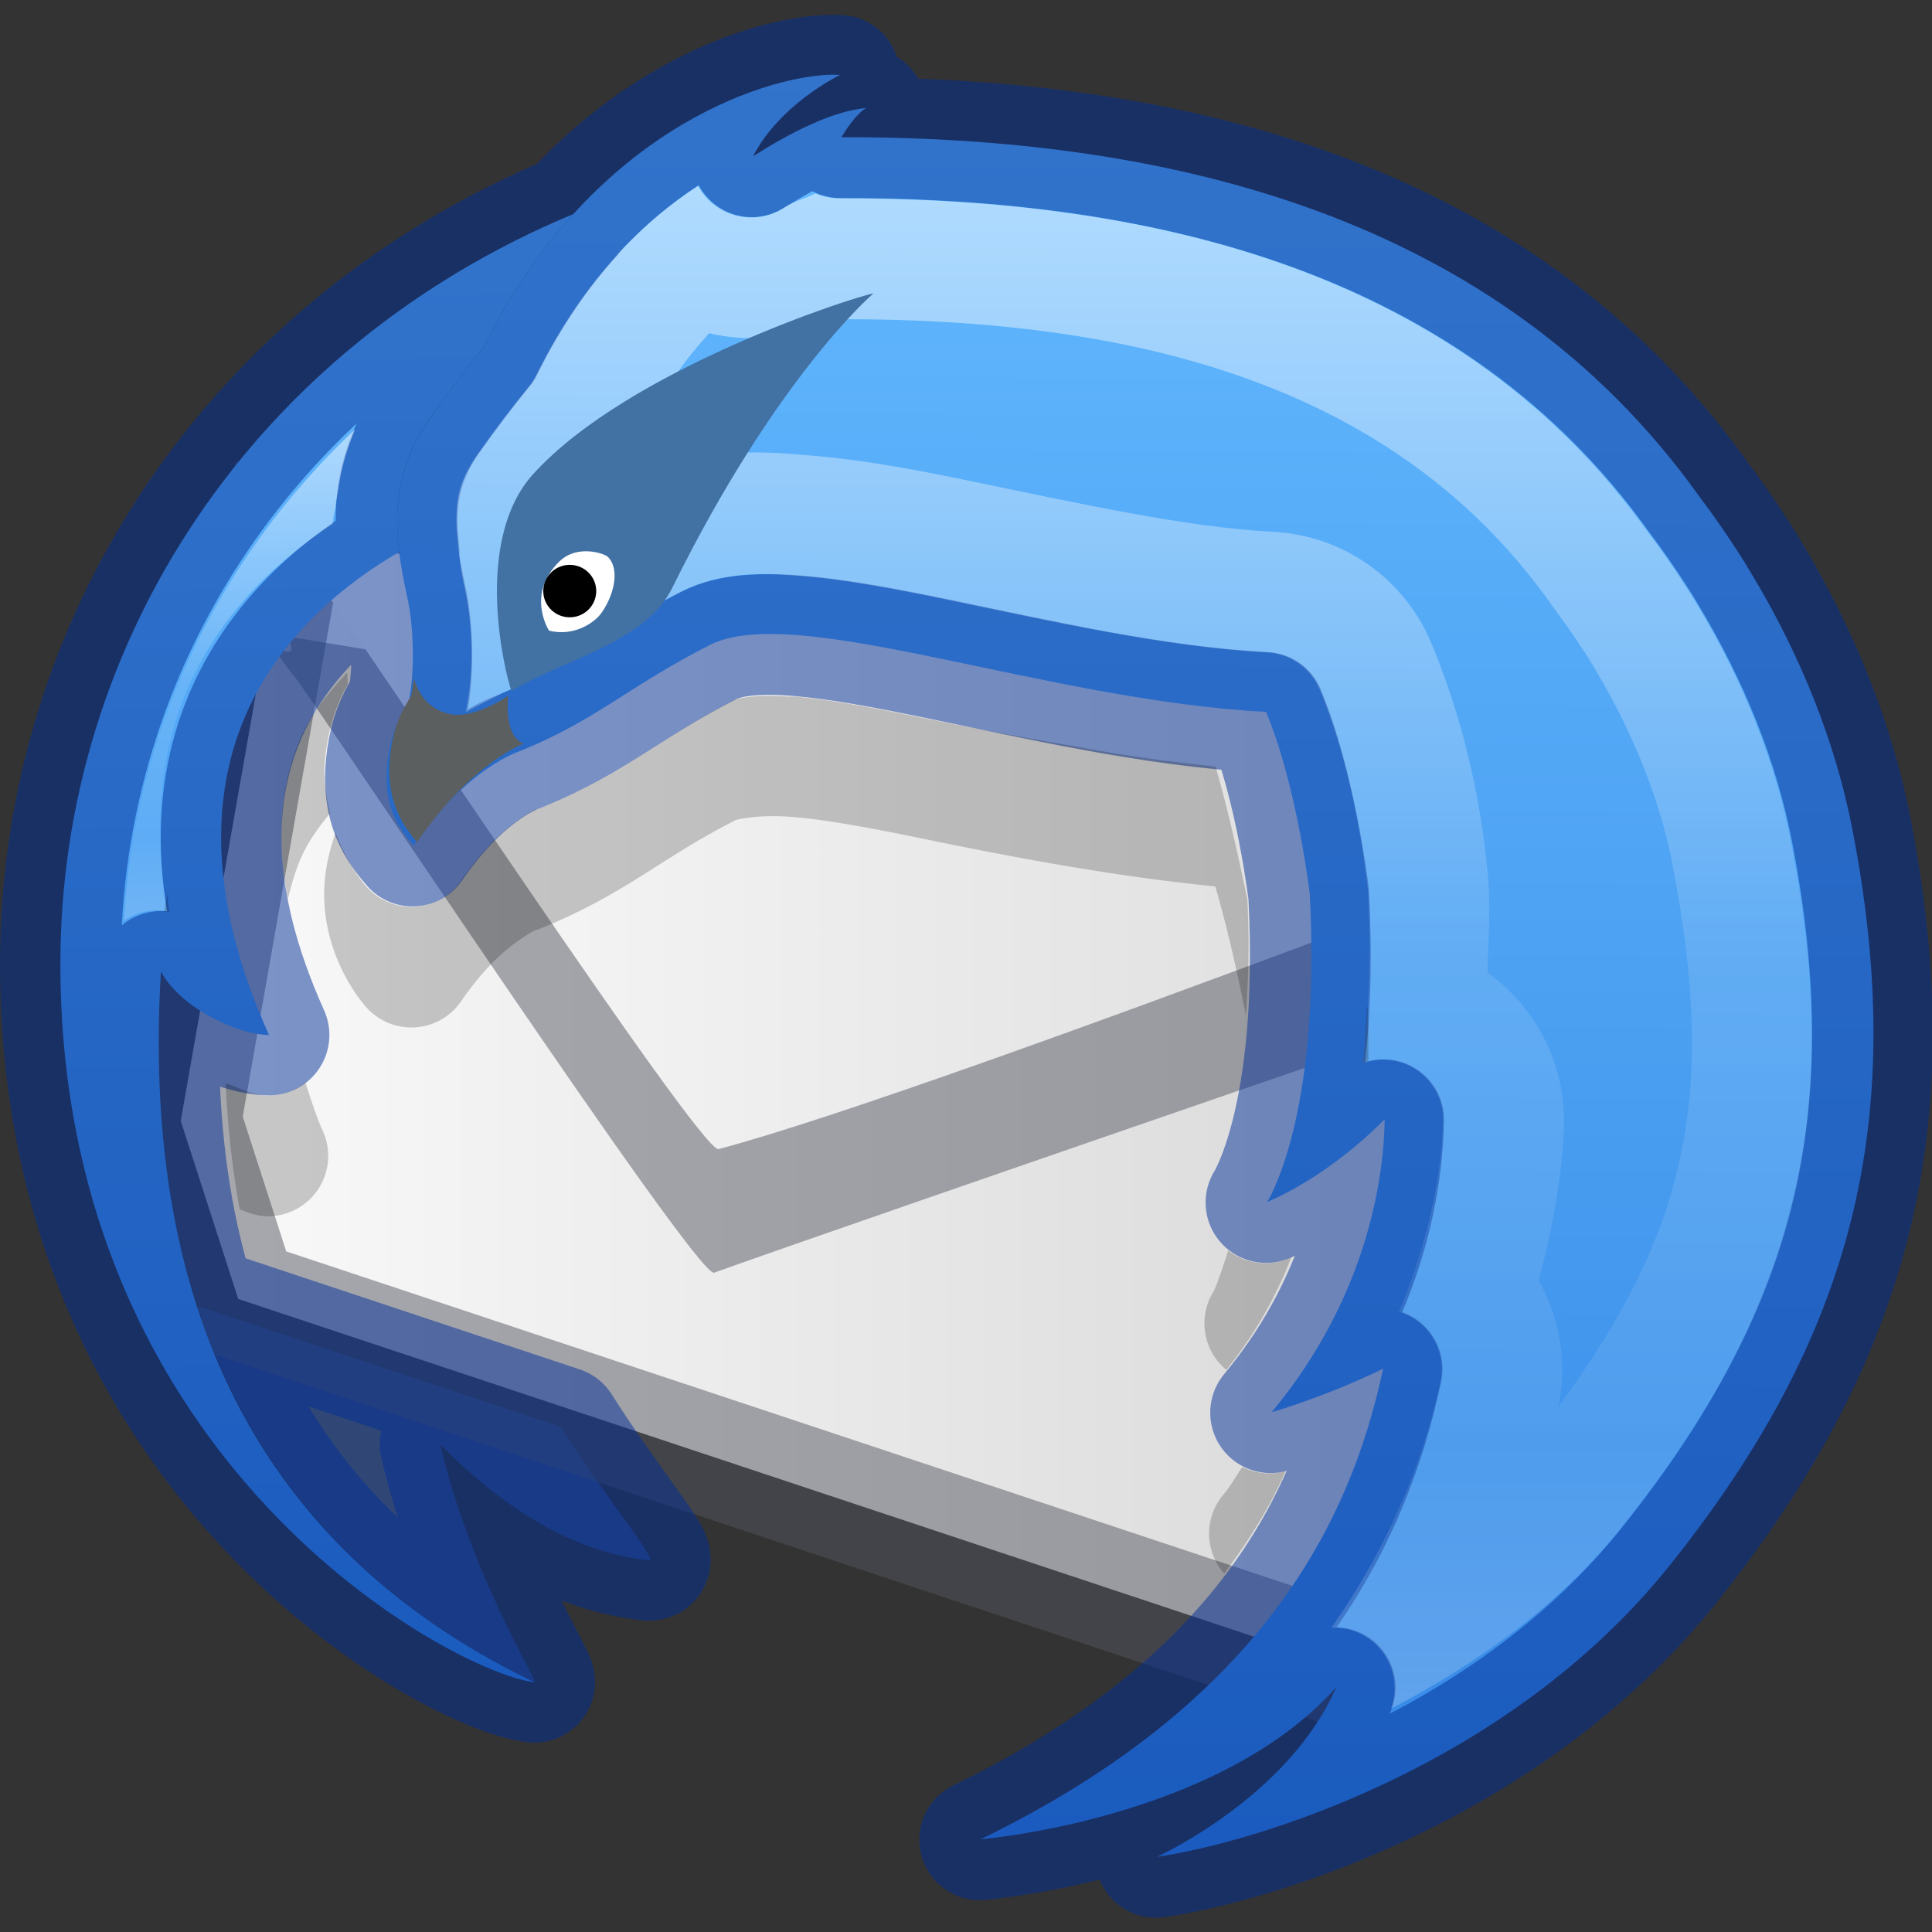 <?xml version="1.0" encoding="UTF-8" standalone="no"?>
<svg
   xmlns:dc="http://purl.org/dc/elements/1.1/"
   xmlns:cc="http://creativecommons.org/ns#"
   xmlns:rdf="http://www.w3.org/1999/02/22-rdf-syntax-ns#"
   xmlns:svg="http://www.w3.org/2000/svg"
   xmlns="http://www.w3.org/2000/svg"
   xmlns:xlink="http://www.w3.org/1999/xlink"
   xmlns:sodipodi="http://sodipodi.sourceforge.net/DTD/sodipodi-0.dtd"
   xmlns:inkscape="http://www.inkscape.org/namespaces/inkscape"
   width="16"
   height="16"
   x="0"
   y="0"
   version="1.1"
   viewBox="0 0 48 48"
   xml:space="preserve"
   id="svg30"
   sodipodi:docname="thunderbird_16.svg"
   inkscape:version="0.92.3 (2405546, 2018-03-11)"><rect x="0" y="0" width="48" height="48" fill="#333333" stroke="none"/><defs
   id="defs34"><linearGradient
     gradientTransform="matrix(1.571,0,0,1.175,-3131.74,-3743.947)"
     gradientUnits="userSpaceOnUse"
     xlink:href="#linearGradient947"
     id="linearGradient11527-6-5"
     y2="3241.997"
     x2="2035.165"
     y1="3208.074"
     x1="2035.165" /><linearGradient
     id="linearGradient947"><stop
       id="stop943"
       style="stop-color:#64baff;stop-opacity:1"
       offset="0" /><stop
       id="stop945"
       style="stop-color:#3689e6;stop-opacity:1"
       offset="1" /></linearGradient><linearGradient
     gradientUnits="userSpaceOnUse"
     y2="48.197"
     x2="30.417"
     y1="7.123"
     x1="30.417"
     id="linearGradient870"
     xlink:href="#linearGradient868"
     gradientTransform="translate(-56.949,0.127)" /><linearGradient
     id="linearGradient868"><stop
       id="stop864"
       offset="0"
       style="stop-color:#fafafa;stop-opacity:1" /><stop
       id="stop866"
       offset="1"
       style="stop-color:#d4d4d4;stop-opacity:1" /></linearGradient><linearGradient
     x1="71.204"
     y1="6.238"
     x2="71.204"
     y2="44.341"
     id="linearGradient3019"
     xlink:href="#linearGradient4011"
     gradientUnits="userSpaceOnUse"
     gradientTransform="matrix(1.054,0,0,1.054,-18.865,17.408)" /><linearGradient
     id="linearGradient4011"><stop
       id="stop4013"
       style="stop-color:#ffffff;stop-opacity:1"
       offset="0" /><stop
       id="stop4015"
       style="stop-color:#ffffff;stop-opacity:0.235"
       offset="0.508" /><stop
       id="stop4017"
       style="stop-color:#ffffff;stop-opacity:0.157"
       offset="0.835" /><stop
       id="stop4019"
       style="stop-color:#ffffff;stop-opacity:0.392"
       offset="1" /></linearGradient><radialGradient
     xlink:href="#linearGradient3820-7-2"
     id="radialGradient3300-8"
     gradientUnits="userSpaceOnUse"
     gradientTransform="matrix(0.382,7.5555777e-8,-1.8372241e-8,0.112,-5.925,36.336)"
     cx="99.189"
     cy="185.297"
     fx="99.189"
     fy="185.297"
     r="62.769" /><linearGradient
     id="linearGradient3820-7-2"><stop
       id="stop3822-2-6"
       style="stop-color:#000000;stop-opacity:1"
       offset="0" /><stop
       id="stop3824-1-2"
       style="stop-color:#000000;stop-opacity:0"
       offset="1" /></linearGradient><radialGradient
     xlink:href="#linearGradient3820-7-2"
     id="radialGradient4192-6"
     gradientUnits="userSpaceOnUse"
     gradientTransform="matrix(0.255,5.3967361e-8,-1.2248161e-8,0.08,6.716,44.241)"
     cx="99.189"
     cy="185.297"
     fx="99.189"
     fy="185.297"
     r="62.769" /><linearGradient
     inkscape:collect="always"
     xlink:href="#linearGradient947"
     id="linearGradient1685-5"
     gradientUnits="userSpaceOnUse"
     x1="34.421"
     y1="19.177"
     x2="36.098"
     y2="218.773"
     gradientTransform="matrix(0.182,0,0,0.182,1.5,1.856)" /><linearGradient
     inkscape:collect="always"
     xlink:href="#linearGradient947"
     id="linearGradient1996"
     x1="-92.261"
     y1="396.745"
     x2="-93.424"
     y2="636.822"
     gradientUnits="userSpaceOnUse"
     gradientTransform="matrix(0.182,0,0,0.182,44.479,-70.377)" /><linearGradient
     inkscape:collect="always"
     xlink:href="#linearGradient868"
     id="linearGradient3327"
     x1="-197.919"
     y1="197.453"
     x2="-159.11"
     y2="197.453"
     gradientUnits="userSpaceOnUse"
     gradientTransform="matrix(0.907,0,0,0.907,186.099,-157.978)" /><linearGradient
     inkscape:collect="always"
     xlink:href="#linearGradient868"
     id="linearGradient3319"
     x1="8.546"
     y1="140.645"
     x2="201.939"
     y2="140.645"
     gradientUnits="userSpaceOnUse" /><radialGradient
     xlink:href="#linearGradient3820-7-2-2"
     id="radialGradient4048"
     gradientUnits="userSpaceOnUse"
     gradientTransform="matrix(0.263,0,0,0.084,-2.065,27.179)"
     cx="99.157"
     cy="186.171"
     fx="99.157"
     fy="186.171"
     r="62.769" /><linearGradient
     id="linearGradient3820-7-2-2"><stop
       id="stop3822-2-6-36"
       style="stop-color:#3d3d3d;stop-opacity:1"
       offset="0" /><stop
       id="stop3864-8-7-6"
       style="stop-color:#686868;stop-opacity:0.498"
       offset="0.5" /><stop
       id="stop3824-1-2-4"
       style="stop-color:#686868;stop-opacity:0"
       offset="1" /></linearGradient><linearGradient
     inkscape:collect="always"
     xlink:href="#linearGradient4011"
     id="linearGradient1013"
     x1="17.826"
     y1="53.592"
     x2="17.82"
     y2="91.174"
     gradientUnits="userSpaceOnUse"
     gradientTransform="translate(9.9,-49.042)" /><linearGradient
     inkscape:collect="always"
     xlink:href="#linearGradient4011"
     id="linearGradient1021"
     x1="-5.009"
     y1="8.853"
     x2="-4.787"
     y2="20.947"
     gradientUnits="userSpaceOnUse"
     gradientTransform="translate(10.782,1.871)" /></defs><sodipodi:namedview
   pagecolor="#ffffff"
   bordercolor="#666666"
   borderopacity="1"
   objecttolerance="10"
   gridtolerance="10"
   guidetolerance="10"
   inkscape:pageopacity="0"
   inkscape:pageshadow="2"
   inkscape:window-width="1366"
   inkscape:window-height="705"
   id="namedview32"
   showgrid="false"
   inkscape:zoom="16.3125"
   inkscape:cx="7.4054836"
   inkscape:cy="9.4108901"
   inkscape:window-x="0"
   inkscape:window-y="30"
   inkscape:window-maximized="1"
   inkscape:current-layer="svg30" />














<path
   style="fill:#304776;fill-opacity:1;stroke-width:0.194"
   d="M 13.931,35.446 4.902,32.444 c 1.44,4.452 4.425,7.451 8.377,9.351 0.118,0.024 -1.587,-2.666 -2.343,-5.913 1.472,1.497 3.224,2.679 5.193,2.884 0.233,0.024 -1.033,-1.478 -2.198,-3.32 z"
   id="path1440"
   inkscape:connector-curvature="0" /><g
   id="g863"
   transform="matrix(1.035,0,0,1.035,0.604,-0.831)"
   style="stroke-width:0.966"><polygon
     transform="matrix(0.176,0,0,0.176,2.251,2.597)"
     style="fill:url(#linearGradient3319);fill-opacity:1;stroke-width:1.066"
     id="polygon17-7"
     points="8.546,142.68 16.387,166.974 172.911,219.015 201.939,95.591 22.687,62.276 "
     class="st2" /><polygon
     transform="matrix(0.176,0,0,0.176,2.251,2.597)"
     style="opacity:0.5;fill:none;stroke:#555761;stroke-width:16.449;stroke-miterlimit:4;stroke-dasharray:none;stroke-opacity:1"
     id="polygon17-7-3"
     points="8.546,142.68 16.387,166.974 172.911,219.015 201.939,95.591 22.687,62.276 "
     class="st2" /><g
     style="opacity:0.5;fill:#555761;fill-opacity:1;stroke-width:1.066"
     transform="matrix(0.176,0,0,0.176,2.251,4.639)"
     id="g21-4"><path
       style="fill:#555761;fill-opacity:1;stroke-width:1.066"
       id="path19-5"
       d="m 23.128,65.01 c 0.785,1.689 0.554,2.089 0.065,2.089 -0.22,0 -0.492,-0.081 -0.747,-0.161 -0.255,-0.081 -0.494,-0.161 -0.648,-0.161 -0.433,0 -0.189,0.639 2.263,3.72 3.468,4.406 54.399,81.293 57.182,81.293 0.015,0 0.028,-0.002 0.04,-0.006 23.71,-8.448 124.543,-43.058 124.543,-43.058 L 195.51,93.697 23.128,65.01"
       class="st3"
       inkscape:connector-curvature="0" /></g><path
     style="fill:url(#linearGradient3327);fill-opacity:1;stroke-width:0.188"
     id="path23-2"
     d="m 6.589,13.72 c 0,0 0.134,0.693 0.755,1.46 0.617,0.774 8.904,13.318 9.32,13.207 5.429,-1.441 25.125,-9.107 25.125,-9.107 z"
     class="st4"
     inkscape:connector-curvature="0" /></g><path
   style="fill:url(#linearGradient1996);fill-opacity:1;stroke-width:0.194"
   d="m 20.583,1.859 c -1.674,0.068 -5.945,1.452 -8.581,6.789 -0.461,0.561 -0.891,1.137 -1.3,1.714 -1.058,1.489 -0.942,2.856 -0.577,4.507 0.155,0.705 0.184,1.831 0.031,2.558 -0.031,0.146 -0.431,0.522 -0.534,1.537 -0.11,1.077 0.275,1.605 0.653,2.043 1.346,-1.968 2.674,-2.358 2.674,-2.358 1.884,-0.772 2.668,-1.596 4.686,-2.625 2.117,-1.08 8.293,1.374 13.819,1.662 0.765,1.824 1.084,4.49 1.087,4.519 0.291,5.592 -1.061,7.658 -1.061,7.658 0,0 1.425,-0.547 2.922,-2.055 -0.014,1.187 -0.311,4.275 -2.807,7.277 0,0 1.302,-0.367 2.769,-1.081 -0.804,3.77 -2.98,8.278 -9.997,11.691 0,0 5.905,-0.483 8.833,-3.778 -1.191,2.738 -4.458,4.216 -4.458,4.216 2.404,-0.352 8.721,-2.215 12.744,-7.245 4.554,-5.694 5.923,-11.036 4.552,-18.197 -0.422,-2.244 -1.315,-4.428 -2.51,-6.416 -0.109,-0.186 -0.224,-0.374 -0.349,-0.564 -4.95e-4,-7.26e-4 -9.45e-4,-0.002 -0.002,-0.002 -0.306,-0.476 -0.629,-0.938 -0.967,-1.387 -5.007,-7.002 -13.248,-8.929 -21.306,-8.913 0.329,-0.545 0.562,-0.694 0.6,-0.715 0.004,-0.002 0.028,-0.013 0.028,-0.013 -0.003,3.734e-4 -0.008,9.444e-4 -0.011,0.002 5.4e-5,-2.19e-5 0.002,-0.002 0.002,-0.002 -0.003,5.491e-4 -0.01,0.002 -0.014,0.003 -0.846,0.083 -1.89,0.619 -2.8,1.199 0.659,-1.276 2.085,-1.983 2.141,-2.011 0.002,-7.356e-4 0.029,-0.011 0.029,-0.011 -0.003,-1.757e-4 -0.007,1.867e-4 -0.01,0 -0.085,-0.005 -0.181,-0.008 -0.29,-0.003 z"
   id="path66-3"
   inkscape:connector-curvature="0"
   sodipodi:nodetypes="cccccccccccccccccccccccccccccccccccc" /><path
   style="fill:url(#linearGradient1685-5);fill-opacity:1;stroke-width:0.194"
   d="M 14.248,5.316 C 6.271,8.634 1.5,15.971 1.5,23.947 1.5,36.396 11.306,41.569 13.279,41.795 7.241,38.893 3.439,33.452 3.998,24.134 c 0.447,0.857 1.827,1.565 2.685,1.58 -3.132,-6.957 0.62,-10.485 3.234,-12 -0.026,-0.212 -0.043,-0.421 -0.049,-0.628 l -0.02,0.003 c 0.007,-0.002 0.013,-0.004 0.02,-0.007 -0.025,-0.924 0.179,-1.799 0.834,-2.72 0.41,-0.577 0.84,-1.152 1.3,-1.714 0.667,-1.35 1.438,-2.446 2.246,-3.333 z"
   id="path38-4-8"
   inkscape:connector-curvature="0" /><path
   inkscape:connector-curvature="0"
   id="path1440-2"
   style="opacity:0.5;fill:none;fill-opacity:1;stroke:#002e99;stroke-width:3;stroke-miterlimit:4;stroke-dasharray:none;stroke-opacity:1;stroke-linejoin:round"
   d="M 13.931,35.446 4.902,32.444 c 1.44,4.452 4.425,7.451 8.377,9.351 0.118,0.024 -1.587,-2.666 -2.343,-5.913 1.472,1.497 3.224,2.679 5.193,2.884 0.233,0.024 -1.033,-1.478 -2.198,-3.32 z M 14.248,5.316 C 6.271,8.634 1.5,15.971 1.5,23.947 1.5,36.396 11.306,41.569 13.279,41.795 7.241,38.893 3.439,33.452 3.998,24.134 c 0.447,0.857 1.827,1.565 2.685,1.58 -3.132,-6.957 0.62,-10.485 3.234,-12 -0.026,-0.212 -0.043,-0.421 -0.049,-0.628 l -0.02,0.003 c 0.007,-0.002 0.013,-0.004 0.02,-0.007 -0.025,-0.924 0.179,-1.799 0.834,-2.72 0.41,-0.577 0.84,-1.152 1.3,-1.714 0.667,-1.35 1.438,-2.446 2.246,-3.333 z m 6.308,-3.444 c -1.674,0.068 -5.945,1.452 -8.581,6.789 -0.461,0.561 -0.891,1.137 -1.3,1.714 -1.058,1.489 -0.942,2.856 -0.577,4.507 0.155,0.705 0.184,1.831 0.031,2.558 -0.031,0.146 -0.431,0.522 -0.534,1.537 -0.11,1.077 0.275,1.605 0.653,2.043 1.346,-1.968 2.674,-2.358 2.674,-2.358 1.884,-0.772 2.669,-1.596 4.686,-2.625 2.117,-1.08 8.293,1.374 13.819,1.662 0.765,1.824 1.084,4.49 1.087,4.519 0.291,5.592 -1.061,7.658 -1.061,7.658 0,0 1.425,-0.547 2.922,-2.055 -0.014,1.187 -0.311,4.275 -2.807,7.277 0,0 1.302,-0.367 2.769,-1.081 -0.804,3.77 -2.98,8.278 -9.997,11.691 0,0 5.905,-0.483 8.833,-3.778 -1.191,2.738 -4.458,4.216 -4.458,4.216 2.404,-0.352 8.721,-2.215 12.744,-7.245 4.554,-5.694 5.923,-11.036 4.552,-18.197 -0.422,-2.244 -1.315,-4.428 -2.509,-6.416 -0.109,-0.186 -0.224,-0.374 -0.349,-0.564 -4.84e-4,-7.36e-4 -9.45e-4,-0.002 -0.002,-0.002 -0.306,-0.476 -0.629,-0.938 -0.967,-1.387 C 37.177,5.332 28.936,3.405 20.878,3.421 c 0.329,-0.545 0.562,-0.694 0.6,-0.715 0.004,-0.002 0.028,-0.013 0.028,-0.013 -0.003,3.622e-4 -0.008,9.332e-4 -0.011,0.002 5.5e-5,-2.19e-5 0.002,-0.002 0.002,-0.002 -0.003,5.38e-4 -0.01,0.002 -0.014,0.003 -0.846,0.083 -1.89,0.619 -2.8,1.199 0.659,-1.276 2.085,-1.983 2.141,-2.011 0.002,-7.356e-4 0.029,-0.011 0.029,-0.011 -0.003,-1.756e-4 -0.007,1.866e-4 -0.01,0 -0.085,-0.005 -0.182,-0.008 -0.29,-0.003 z"
   sodipodi:nodetypes="cccccccsccccccccccccccccccccccccccccccccccccccccccccccc" /><path
   style="color:#000000;font-style:normal;font-variant:normal;font-weight:normal;font-stretch:normal;font-size:medium;line-height:normal;font-family:sans-serif;font-variant-ligatures:normal;font-variant-position:normal;font-variant-caps:normal;font-variant-numeric:normal;font-variant-alternates:normal;font-feature-settings:normal;text-indent:0;text-align:start;text-decoration:none;text-decoration-line:none;text-decoration-style:solid;text-decoration-color:#000000;letter-spacing:normal;word-spacing:normal;text-transform:none;writing-mode:lr-tb;direction:ltr;text-orientation:mixed;dominant-baseline:auto;baseline-shift:baseline;text-anchor:start;white-space:normal;shape-padding:0;clip-rule:nonzero;display:inline;overflow:visible;visibility:visible;opacity:0.5;isolation:auto;mix-blend-mode:normal;color-interpolation:sRGB;color-interpolation-filters:linearRGB;solid-color:#000000;solid-opacity:1;vector-effect:none;fill:url(#linearGradient1013);fill-opacity:1;fill-rule:nonzero;stroke:none;stroke-width:9;stroke-linecap:butt;stroke-linejoin:round;stroke-miterlimit:4;stroke-dasharray:none;stroke-dashoffset:0;stroke-opacity:1;color-rendering:auto;image-rendering:auto;shape-rendering:auto;text-rendering:auto;enable-background:accumulate"
   d="m 17.343,4.619 c -0.649,0.42 -1.328,0.969 -1.986,1.682 -0.008,0.012 -0.015,0.023 -0.023,0.035 -0.713,0.784 -1.404,1.761 -2.01,2.988 -0.051,0.103 -0.114,0.199 -0.188,0.287 -0.432,0.526 -0.841,1.072 -1.236,1.629 -0.48,0.676 -0.575,1.133 -0.557,1.811 0.002,0.072 0.012,0.157 0.018,0.234 0.033,0.383 0.056,0.741 0.176,1.283 0.215,0.975 0.246,2.073 0.035,3.123 0.417,-0.222 0.902,-0.463 0.902,-0.463 l -0.146,0.053 c 1.673,-0.685 2.41,-1.468 4.576,-2.572 0.997,-0.509 1.999,-0.486 3.082,-0.393 1.083,0.093 2.268,0.32 3.533,0.58 2.531,0.521 5.392,1.179 7.963,1.312 0.576,0.03 1.084,0.388 1.307,0.92 0.909,2.167 1.176,4.806 1.189,4.922 0.005,0.033 0.009,0.066 0.012,0.1 0.091,1.743 0.007,3.092 -0.129,4.26 0.982,-0.341 2.005,0.396 1.992,1.436 -0.011,0.909 -0.239,2.706 -1.096,4.746 0.742,0.229 1.187,0.986 1.025,1.746 -0.406,1.901 -1.245,4.022 -2.707,6.105 1.07,-0.051 1.848,1.003 1.482,2.01 2.007,-1.053 4.092,-2.464 5.707,-4.482 4.36,-5.451 5.559,-10.13 4.248,-16.975 3e-6,-0.002 3e-6,-0.004 0,-0.006 -0.384,-2.04 -1.206,-4.069 -2.32,-5.924 -0.002,-0.004 -0.004,-0.008 -0.006,-0.012 -0.1,-0.17 -0.203,-0.334 -0.311,-0.498 0,-2e-5 -0.01,-0.014 -0.012,-0.018 -0.284,-0.442 -0.585,-0.873 -0.902,-1.295 -0.008,-0.01 -0.016,-0.019 -0.023,-0.029 C 36.309,6.739 28.675,4.913 20.859,4.929 c -0.206,3.6e-4 -0.409,-0.042 -0.598,-0.123 -0.309,0.151 -0.488,0.167 -0.797,0.363 -0.733,0.465 -1.707,0.212 -2.121,-0.551 z m 3.34,3.305 c 0.06,0.003 0.121,0.005 0.182,0.006 7.334,-0.015 13.761,1.611 17.637,7.031 0.019,0.029 0.039,0.059 0.059,0.088 0.276,0.368 0.539,0.738 0.779,1.113 0.006,0.008 0.012,0.016 0.018,0.023 9.99e-4,0.002 0.012,0.018 0.012,0.018 0.073,0.112 0.147,0.23 0.229,0.369 0.008,0.014 0.016,0.027 0.023,0.041 0.955,1.589 1.638,3.301 1.945,4.934 -6e-6,0.004 -6e-6,0.008 0,0.012 1.091,5.7 0.333,9.047 -2.848,13.389 0.222,-1.07 0.047,-2.184 -0.492,-3.135 0.448,-1.627 0.617,-3.074 0.627,-3.932 0.014,-1.475 -0.695,-2.862 -1.898,-3.715 0.013,-0.72 0.072,-1.346 0.029,-2.174 -0.004,-0.1 -0.012,-0.2 -0.023,-0.299 -0.035,-0.29 -0.21,-2.87 -1.406,-5.725 -0.669,-1.595 -2.193,-2.666 -3.92,-2.754 -2.187,-0.114 -4.918,-0.726 -7.512,-1.26 -1.297,-0.267 -2.557,-0.513 -3.879,-0.627 -1.321,-0.114 -2.772,-0.277 -4.705,0.709 -0.477,0.243 -0.486,0.276 -0.844,0.48 0.252,-0.342 0.505,-0.69 0.762,-1.002 0.218,-0.267 0.405,-0.558 0.557,-0.867 0.484,-0.981 1.015,-1.72 1.541,-2.297 0.016,-0.019 0.031,-0.039 0.047,-0.059 0.006,-0.007 0.011,-0.005 0.018,-0.012 1.032,0.246 2.117,0.119 3.064,-0.357 z m 18.768,8.391 c 0.017,0.025 0.035,0.051 0.053,0.076 -3.78e-4,-3.5e-4 -0.018,-0.018 -0.018,-0.018 1.8e-5,3e-5 -0.028,-0.047 -0.035,-0.059 z m 1.201,1.166 c 0.01,0.006 0.019,0.012 0.029,0.018 -1.89e-4,-6e-5 -0.018,0 -0.018,0 3e-6,0 -0.011,-0.017 -0.012,-0.018 z"
   id="path1440-2-3-5"
   inkscape:connector-curvature="0"
   sodipodi:nodetypes="cccccccccccccccccccccccccccccccccccccccccccccccccccccccccccccccccccccccccccccc" /><g
   id="g1982"
   transform="matrix(0.182,0,0,0.182,44.479,-70.377)"
   style="stroke-width:1.066"><path
     style="fill:#5c5f60;fill-opacity:1;stroke-width:1.066"
     id="path104-6"
     d="m -175.015,481.673 c 0,0 -4.719,3.301 -8.136,2.46 -4.045,-0.993 -4.73,-4.913 -4.73,-4.913 -0.089,0.803 -0.192,1.578 -0.341,2.273 -0.168,0.799 -2.363,2.863 -2.926,8.428 -0.602,5.905 1.615,9.325 3.692,11.724 7.381,-10.792 14.552,-13.452 14.552,-13.452 -2.809,-0.982 -2.111,-6.52 -2.111,-6.52 z"
     class="st12"
     inkscape:connector-curvature="0" /><path
     inkscape:connector-curvature="0"
     id="path147-4"
     d="m -125.291,426.779 c -2.059,0.285 -33.265,10.224 -46.311,24.623 -8.271,9.129 -3.89,27.002 -2.971,29.625 0.024,-0.015 0.049,-0.03 0.074,-0.045 6.694,-4.136 18.165,-6.519 21.863,-14.016 14.234,-28.862 27.348,-40.11 27.354,-40.115 0.136,-0.068 0.128,-0.091 -0.01,-0.072 z m -17.566,13.395 c 3.4e-4,-3.3e-4 0.002,3.3e-4 0.002,0 -0.715,0.702 -1.426,1.418 -2.131,2.143 0.705,-0.725 1.414,-1.44 2.129,-2.143 z"
     style="fill:#4271a3;fill-opacity:1;stroke-width:1.066" /><path
     style="fill:#ffffff;fill-opacity:1;stroke-width:1.066"
     id="path166-0"
     d="m -169.437,472.78 c 0,0 -3.224,-4.949 1.422,-9.459 2.446,-2.376 6.161,-1.056 6.592,-0.63 1.826,1.812 0.676,5.637 -0.968,7.8 -0.929,1.223 -3.635,3.119 -7.046,2.289 z"
     class="st22"
     inkscape:connector-curvature="0" /><path
     id="path168-6"
     d="m -163.001,467.499 c -0.072,1.978 -1.746,3.522 -3.738,3.454 -1.996,-0.069 -3.558,-1.726 -3.487,-3.704 0.071,-1.977 1.744,-3.521 3.741,-3.453 1.992,0.069 3.553,1.727 3.484,3.703 z"
     inkscape:connector-curvature="0"
     style="stroke-width:1.066" /></g><path
   style="color:#000000;font-style:normal;font-variant:normal;font-weight:normal;font-stretch:normal;font-size:medium;line-height:normal;font-family:sans-serif;font-variant-ligatures:normal;font-variant-position:normal;font-variant-caps:normal;font-variant-numeric:normal;font-variant-alternates:normal;font-feature-settings:normal;text-indent:0;text-align:start;text-decoration:none;text-decoration-line:none;text-decoration-style:solid;text-decoration-color:#000000;letter-spacing:normal;word-spacing:normal;text-transform:none;writing-mode:lr-tb;direction:ltr;text-orientation:mixed;dominant-baseline:auto;baseline-shift:baseline;text-anchor:start;white-space:normal;shape-padding:0;clip-rule:nonzero;display:inline;overflow:visible;visibility:visible;opacity:0.5;isolation:auto;mix-blend-mode:normal;color-interpolation:sRGB;color-interpolation-filters:linearRGB;solid-color:#000000;solid-opacity:1;vector-effect:none;fill:url(#linearGradient1021);fill-opacity:1;fill-rule:nonzero;stroke:none;stroke-width:9;stroke-linecap:butt;stroke-linejoin:round;stroke-miterlimit:4;stroke-dasharray:none;stroke-dashoffset:0;stroke-opacity:1;color-rendering:auto;image-rendering:auto;shape-rendering:auto;text-rendering:auto;enable-background:accumulate"
   d="m 8.823,10.665 c -3.448,3.253 -5.476,7.543 -5.748,12.211 0.314,-0.213 0.697,-0.299 1.072,-0.24 -0.356,-2.165 -0.142,-4.069 0.545,-5.596 0.871,-1.936 2.274,-3.148 3.574,-4.031 0.006,-0.125 0.028,-0.249 0.064,-0.369 0.009,-0.181 0.058,-0.351 0.082,-0.533 0.068,-0.485 0.207,-0.955 0.41,-1.441 z"
   id="path1440-2-3"
   inkscape:connector-curvature="0"
   sodipodi:nodetypes="ccccccccc" /><path
   id="path902"
   style="color:#000000;font-style:normal;font-variant:normal;font-weight:normal;font-stretch:normal;font-size:medium;line-height:normal;font-family:sans-serif;font-variant-ligatures:normal;font-variant-position:normal;font-variant-caps:normal;font-variant-numeric:normal;font-variant-alternates:normal;font-feature-settings:normal;text-indent:0;text-align:start;text-decoration:none;text-decoration-line:none;text-decoration-style:solid;text-decoration-color:#000000;letter-spacing:normal;word-spacing:normal;text-transform:none;writing-mode:lr-tb;direction:ltr;text-orientation:mixed;dominant-baseline:auto;baseline-shift:baseline;text-anchor:start;white-space:normal;shape-padding:0;clip-rule:nonzero;display:inline;overflow:visible;visibility:visible;opacity:0.2;isolation:auto;mix-blend-mode:normal;color-interpolation:sRGB;color-interpolation-filters:linearRGB;solid-color:#000000;solid-opacity:1;vector-effect:none;fill:#000000;fill-opacity:1;fill-rule:nonzero;stroke:none;stroke-width:3;stroke-linecap:butt;stroke-linejoin:round;stroke-miterlimit:4;stroke-dasharray:none;stroke-dashoffset:0;stroke-opacity:1;color-rendering:auto;image-rendering:auto;shape-rendering:auto;text-rendering:auto;enable-background:accumulate"
   d="m 30.866,36.447 c -0.161,0.233 -0.285,0.462 -0.48,0.697 a 1.5,1.5 0 0 0 0.029,1.951 c 0.629,-0.847 1.16,-1.699 1.523,-2.543 a 1.5,1.5 0 0 1 -1.072,-0.105 z m -0.352,-5.379 c -0.171,0.558 -0.346,0.99 -0.346,0.99 a 1.5,1.5 0 0 0 0.299,1.975 c 0.785,-0.972 1.27,-1.92 1.623,-2.812 -0.011,0.005 -0.123,0.064 -0.123,0.064 a 1.5,1.5 0 0 1 -1.453,-0.217 z M 7.587,26.896 a 1.5,1.5 0 0 1 -0.955,0.322 c -0.384,-0.007 -0.686,-0.203 -1.025,-0.305 0.047,1.115 0.173,2.146 0.346,3.129 0.212,0.088 0.431,0.171 0.68,0.176 a 1.5,1.5 0 0 0 1.389,-2.115 C 7.823,27.664 7.725,27.295 7.587,26.896 Z M 33.966,24.992 c -0.029,0.493 -0.055,0.986 -0.105,1.418 a 1.5,1.5 0 0 1 0.135,-0.041 c -0.002,-0.404 0.012,-0.765 -0.012,-1.219 a 1.5,1.5 0 0 0 -0.006,-0.1 c -2.39e-4,-0.002 -0.011,-0.055 -0.012,-0.059 z M 4.159,22.203 c -0.022,0.151 -0.061,0.29 -0.076,0.445 a 1.5,1.5 0 0 1 0.123,0.012 c -0.026,-0.157 -0.027,-0.302 -0.047,-0.457 z M 18.702,17.305 c -0.253,0.025 -0.409,0.061 -0.439,0.076 -1.868,0.953 -2.703,1.819 -4.799,2.678 a 1.5,1.5 0 0 1 -0.146,0.047 c 0,0 -0.05,-0.003 -0.404,0.24 -0.354,0.243 -0.884,0.697 -1.453,1.529 a 1.5,1.5 0 0 1 -2.373,0.135 c -0.232,-0.268 -0.531,-0.732 -0.75,-1.318 -0.113,0.32 -0.218,0.686 -0.264,1.137 0,0 0,0.006 0,0.006 -0.148,1.475 0.573,2.667 1.014,3.176 a 1.5,1.5 0 0 0 2.373,-0.141 c 0.569,-0.832 1.099,-1.28 1.453,-1.523 0.354,-0.243 0.404,-0.24 0.404,-0.24 a 1.5,1.5 0 0 0 0.146,-0.053 c 2.096,-0.858 2.93,-1.719 4.799,-2.672 0.061,-0.031 0.621,-0.154 1.465,-0.082 0.844,0.072 1.948,0.279 3.182,0.533 2.136,0.44 4.726,0.939 7.283,1.189 0.411,1.395 0.735,3.077 0.762,3.211 0.056,-0.827 0.092,-1.737 0.035,-2.877 -0.001,-0.003 -0.368,-1.867 -0.791,-3.311 -1.157,-0.124 -2.308,-0.275 -3.486,-0.504 -1.346,-0.224 -2.645,-0.471 -3.803,-0.709 -1.23,-0.253 -2.328,-0.454 -3.17,-0.527 -0.05,-0.004 -0.097,0.003 -0.146,0 -0.35,-0.021 -0.671,-0.021 -0.891,0 z M 8.63,16.701 c -0.433,0.474 -0.862,0.971 -1.143,1.594 -0.465,1.033 -0.656,2.346 -0.334,4.037 0.091,-0.366 0.192,-0.722 0.334,-1.037 0.186,-0.413 0.441,-0.759 0.715,-1.09 -0.105,-0.421 -0.174,-0.868 -0.123,-1.371 0.069,-0.683 0.252,-1.227 0.434,-1.6 0.048,-0.099 0.082,-0.146 0.123,-0.217 0.011,-0.077 -0.012,-0.211 -0.006,-0.316 z"
   inkscape:connector-curvature="0" /></svg>